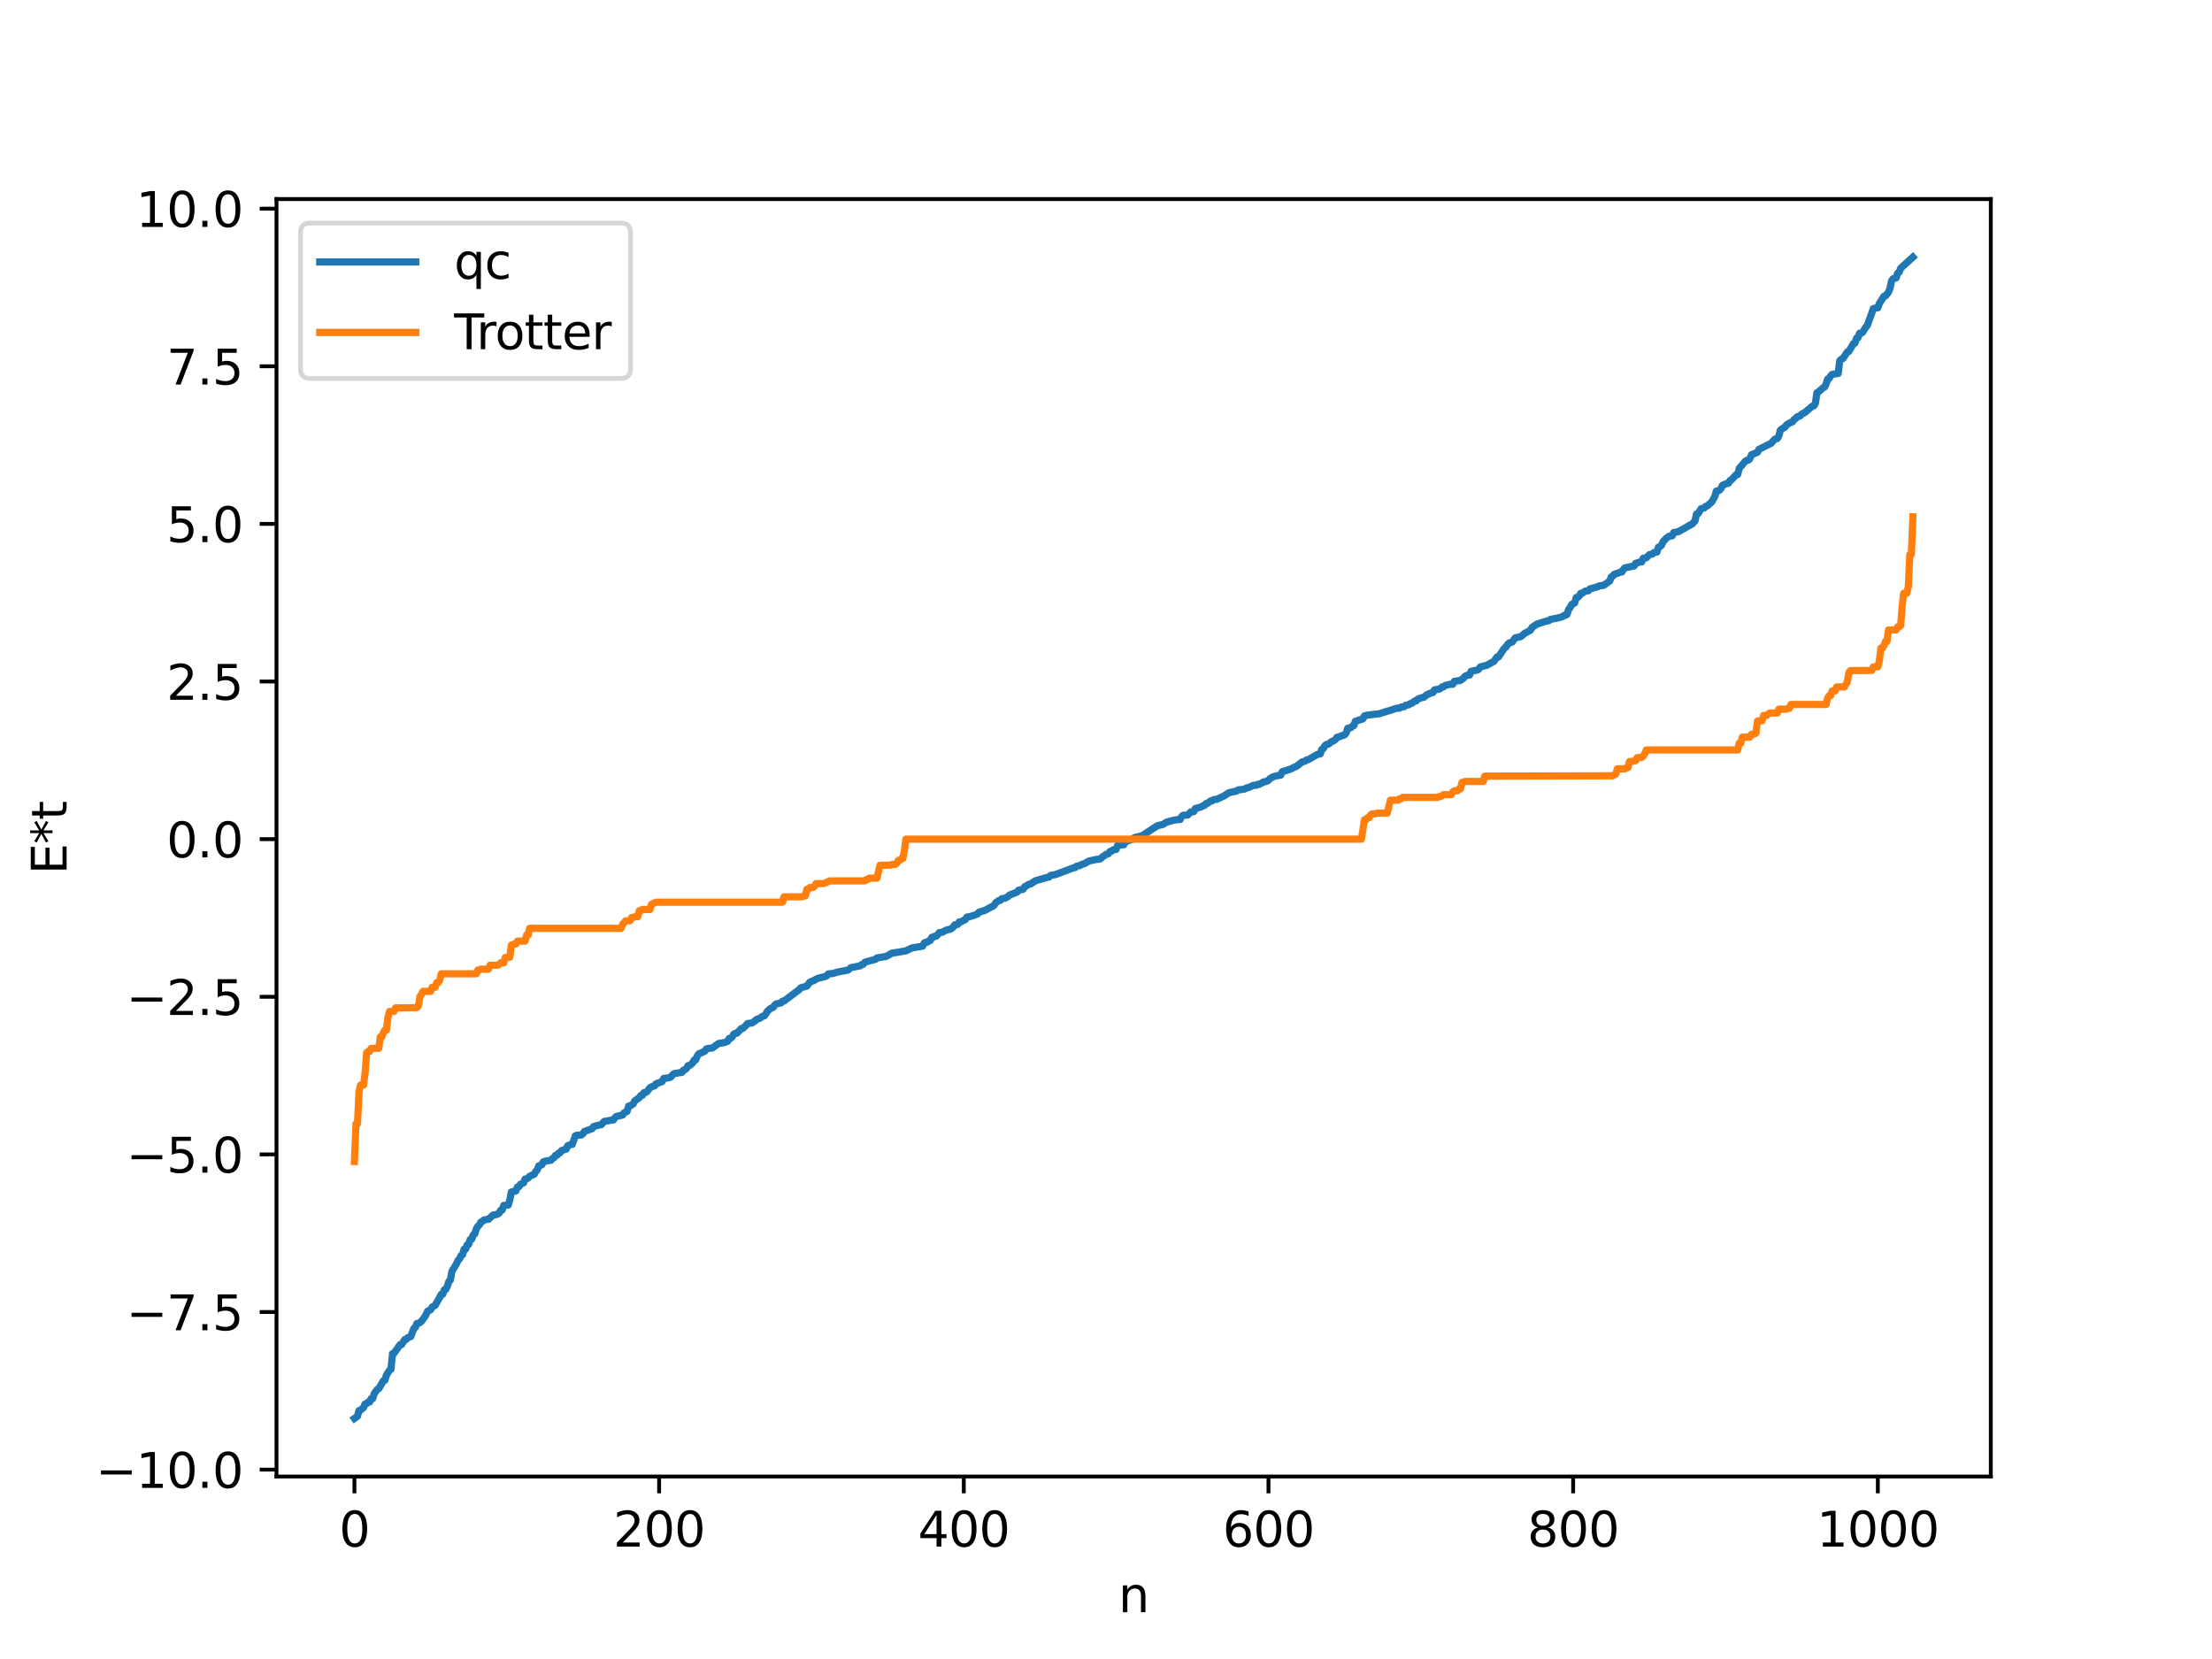 <?xml version="1.0" encoding="utf-8" standalone="no"?>
<!DOCTYPE svg PUBLIC "-//W3C//DTD SVG 1.1//EN"
  "http://www.w3.org/Graphics/SVG/1.1/DTD/svg11.dtd">
<svg xmlns:xlink="http://www.w3.org/1999/xlink" width="460.8pt" height="345.6pt" viewBox="0 0 460.8 345.6" xmlns="http://www.w3.org/2000/svg" version="1.1">
 <defs>
  <style type="text/css">*{stroke-linejoin: round; stroke-linecap: butt}</style>
 </defs>
 <g id="figure_1">
  <g id="patch_1">
   <path d="M 0 345.6 
L 460.8 345.6 
L 460.8 0 
L 0 0 
z
" style="fill: #ffffff"/>
  </g>
  <g id="axes_1">
   <g id="patch_2">
    <path d="M 57.6 307.584 
L 414.72 307.584 
L 414.72 41.472 
L 57.6 41.472 
z
" style="fill: #ffffff"/>
   </g>
   <g id="matplotlib.axis_1">
    <g id="xtick_1">
     <g id="line2d_1">
      <defs>
       <path id="m49c11d20eb" d="M 0 0 
L 0 3.5 
" style="stroke: #000000; stroke-width: 0.8"/>
      </defs>
      <g>
       <use xlink:href="#m49c11d20eb" x="73.833" y="307.584" style="stroke: #000000; stroke-width: 0.8"/>
      </g>
     </g>
     <g id="text_1">
      <!-- 0 -->
      <g transform="translate(70.651 322.182) scale(0.1 -0.1)">
       <defs>
        <path id="DejaVuSans-30" d="M 2034 4250 
Q 1547 4250 1301 3770 
Q 1056 3291 1056 2328 
Q 1056 1369 1301 889 
Q 1547 409 2034 409 
Q 2525 409 2770 889 
Q 3016 1369 3016 2328 
Q 3016 3291 2770 3770 
Q 2525 4250 2034 4250 
z
M 2034 4750 
Q 2819 4750 3233 4129 
Q 3647 3509 3647 2328 
Q 3647 1150 3233 529 
Q 2819 -91 2034 -91 
Q 1250 -91 836 529 
Q 422 1150 422 2328 
Q 422 3509 836 4129 
Q 1250 4750 2034 4750 
z
" transform="scale(0.016)"/>
       </defs>
       <use xlink:href="#DejaVuSans-30"/>
      </g>
     </g>
    </g>
    <g id="xtick_2">
     <g id="line2d_2">
      <g>
       <use xlink:href="#m49c11d20eb" x="137.304" y="307.584" style="stroke: #000000; stroke-width: 0.8"/>
      </g>
     </g>
     <g id="text_2">
      <!-- 200 -->
      <g transform="translate(127.76 322.182) scale(0.1 -0.1)">
       <defs>
        <path id="DejaVuSans-32" d="M 1228 531 
L 3431 531 
L 3431 0 
L 469 0 
L 469 531 
Q 828 903 1448 1529 
Q 2069 2156 2228 2338 
Q 2531 2678 2651 2914 
Q 2772 3150 2772 3378 
Q 2772 3750 2511 3984 
Q 2250 4219 1831 4219 
Q 1534 4219 1204 4116 
Q 875 4013 500 3803 
L 500 4441 
Q 881 4594 1212 4672 
Q 1544 4750 1819 4750 
Q 2544 4750 2975 4387 
Q 3406 4025 3406 3419 
Q 3406 3131 3298 2873 
Q 3191 2616 2906 2266 
Q 2828 2175 2409 1742 
Q 1991 1309 1228 531 
z
" transform="scale(0.016)"/>
       </defs>
       <use xlink:href="#DejaVuSans-32"/>
       <use xlink:href="#DejaVuSans-30" x="63.623"/>
       <use xlink:href="#DejaVuSans-30" x="127.246"/>
      </g>
     </g>
    </g>
    <g id="xtick_3">
     <g id="line2d_3">
      <g>
       <use xlink:href="#m49c11d20eb" x="200.775" y="307.584" style="stroke: #000000; stroke-width: 0.8"/>
      </g>
     </g>
     <g id="text_3">
      <!-- 400 -->
      <g transform="translate(191.231 322.182) scale(0.1 -0.1)">
       <defs>
        <path id="DejaVuSans-34" d="M 2419 4116 
L 825 1625 
L 2419 1625 
L 2419 4116 
z
M 2253 4666 
L 3047 4666 
L 3047 1625 
L 3713 1625 
L 3713 1100 
L 3047 1100 
L 3047 0 
L 2419 0 
L 2419 1100 
L 313 1100 
L 313 1709 
L 2253 4666 
z
" transform="scale(0.016)"/>
       </defs>
       <use xlink:href="#DejaVuSans-34"/>
       <use xlink:href="#DejaVuSans-30" x="63.623"/>
       <use xlink:href="#DejaVuSans-30" x="127.246"/>
      </g>
     </g>
    </g>
    <g id="xtick_4">
     <g id="line2d_4">
      <g>
       <use xlink:href="#m49c11d20eb" x="264.246" y="307.584" style="stroke: #000000; stroke-width: 0.8"/>
      </g>
     </g>
     <g id="text_4">
      <!-- 600 -->
      <g transform="translate(254.702 322.182) scale(0.1 -0.1)">
       <defs>
        <path id="DejaVuSans-36" d="M 2113 2584 
Q 1688 2584 1439 2293 
Q 1191 2003 1191 1497 
Q 1191 994 1439 701 
Q 1688 409 2113 409 
Q 2538 409 2786 701 
Q 3034 994 3034 1497 
Q 3034 2003 2786 2293 
Q 2538 2584 2113 2584 
z
M 3366 4563 
L 3366 3988 
Q 3128 4100 2886 4159 
Q 2644 4219 2406 4219 
Q 1781 4219 1451 3797 
Q 1122 3375 1075 2522 
Q 1259 2794 1537 2939 
Q 1816 3084 2150 3084 
Q 2853 3084 3261 2657 
Q 3669 2231 3669 1497 
Q 3669 778 3244 343 
Q 2819 -91 2113 -91 
Q 1303 -91 875 529 
Q 447 1150 447 2328 
Q 447 3434 972 4092 
Q 1497 4750 2381 4750 
Q 2619 4750 2861 4703 
Q 3103 4656 3366 4563 
z
" transform="scale(0.016)"/>
       </defs>
       <use xlink:href="#DejaVuSans-36"/>
       <use xlink:href="#DejaVuSans-30" x="63.623"/>
       <use xlink:href="#DejaVuSans-30" x="127.246"/>
      </g>
     </g>
    </g>
    <g id="xtick_5">
     <g id="line2d_5">
      <g>
       <use xlink:href="#m49c11d20eb" x="327.717" y="307.584" style="stroke: #000000; stroke-width: 0.8"/>
      </g>
     </g>
     <g id="text_5">
      <!-- 800 -->
      <g transform="translate(318.173 322.182) scale(0.1 -0.1)">
       <defs>
        <path id="DejaVuSans-38" d="M 2034 2216 
Q 1584 2216 1326 1975 
Q 1069 1734 1069 1313 
Q 1069 891 1326 650 
Q 1584 409 2034 409 
Q 2484 409 2743 651 
Q 3003 894 3003 1313 
Q 3003 1734 2745 1975 
Q 2488 2216 2034 2216 
z
M 1403 2484 
Q 997 2584 770 2862 
Q 544 3141 544 3541 
Q 544 4100 942 4425 
Q 1341 4750 2034 4750 
Q 2731 4750 3128 4425 
Q 3525 4100 3525 3541 
Q 3525 3141 3298 2862 
Q 3072 2584 2669 2484 
Q 3125 2378 3379 2068 
Q 3634 1759 3634 1313 
Q 3634 634 3220 271 
Q 2806 -91 2034 -91 
Q 1263 -91 848 271 
Q 434 634 434 1313 
Q 434 1759 690 2068 
Q 947 2378 1403 2484 
z
M 1172 3481 
Q 1172 3119 1398 2916 
Q 1625 2713 2034 2713 
Q 2441 2713 2670 2916 
Q 2900 3119 2900 3481 
Q 2900 3844 2670 4047 
Q 2441 4250 2034 4250 
Q 1625 4250 1398 4047 
Q 1172 3844 1172 3481 
z
" transform="scale(0.016)"/>
       </defs>
       <use xlink:href="#DejaVuSans-38"/>
       <use xlink:href="#DejaVuSans-30" x="63.623"/>
       <use xlink:href="#DejaVuSans-30" x="127.246"/>
      </g>
     </g>
    </g>
    <g id="xtick_6">
     <g id="line2d_6">
      <g>
       <use xlink:href="#m49c11d20eb" x="391.188" y="307.584" style="stroke: #000000; stroke-width: 0.8"/>
      </g>
     </g>
     <g id="text_6">
      <!-- 1000 -->
      <g transform="translate(378.463 322.182) scale(0.1 -0.1)">
       <defs>
        <path id="DejaVuSans-31" d="M 794 531 
L 1825 531 
L 1825 4091 
L 703 3866 
L 703 4441 
L 1819 4666 
L 2450 4666 
L 2450 531 
L 3481 531 
L 3481 0 
L 794 0 
L 794 531 
z
" transform="scale(0.016)"/>
       </defs>
       <use xlink:href="#DejaVuSans-31"/>
       <use xlink:href="#DejaVuSans-30" x="63.623"/>
       <use xlink:href="#DejaVuSans-30" x="127.246"/>
       <use xlink:href="#DejaVuSans-30" x="190.869"/>
      </g>
     </g>
    </g>
    <g id="text_7">
     <!-- n -->
     <g transform="translate(232.991 335.861) scale(0.1 -0.1)">
      <defs>
       <path id="DejaVuSans-6e" d="M 3513 2113 
L 3513 0 
L 2938 0 
L 2938 2094 
Q 2938 2591 2744 2837 
Q 2550 3084 2163 3084 
Q 1697 3084 1428 2787 
Q 1159 2491 1159 1978 
L 1159 0 
L 581 0 
L 581 3500 
L 1159 3500 
L 1159 2956 
Q 1366 3272 1645 3428 
Q 1925 3584 2291 3584 
Q 2894 3584 3203 3211 
Q 3513 2838 3513 2113 
z
" transform="scale(0.016)"/>
      </defs>
      <use xlink:href="#DejaVuSans-6e"/>
     </g>
    </g>
   </g>
   <g id="matplotlib.axis_2">
    <g id="ytick_1">
     <g id="line2d_7">
      <defs>
       <path id="m48a4e0c9f7" d="M 0 0 
L -3.5 0 
" style="stroke: #000000; stroke-width: 0.8"/>
      </defs>
      <g>
       <use xlink:href="#m48a4e0c9f7" x="57.6" y="306.149" style="stroke: #000000; stroke-width: 0.8"/>
      </g>
     </g>
     <g id="text_8">
      <!-- −10.0 -->
      <g transform="translate(19.955 309.948) scale(0.1 -0.1)">
       <defs>
        <path id="DejaVuSans-2212" d="M 678 2272 
L 4684 2272 
L 4684 1741 
L 678 1741 
L 678 2272 
z
" transform="scale(0.016)"/>
        <path id="DejaVuSans-2e" d="M 684 794 
L 1344 794 
L 1344 0 
L 684 0 
L 684 794 
z
" transform="scale(0.016)"/>
       </defs>
       <use xlink:href="#DejaVuSans-2212"/>
       <use xlink:href="#DejaVuSans-31" x="83.789"/>
       <use xlink:href="#DejaVuSans-30" x="147.412"/>
       <use xlink:href="#DejaVuSans-2e" x="211.035"/>
       <use xlink:href="#DejaVuSans-30" x="242.822"/>
      </g>
     </g>
    </g>
    <g id="ytick_2">
     <g id="line2d_8">
      <g>
       <use xlink:href="#m48a4e0c9f7" x="57.6" y="273.314" style="stroke: #000000; stroke-width: 0.8"/>
      </g>
     </g>
     <g id="text_9">
      <!-- −7.5 -->
      <g transform="translate(26.317 277.113) scale(0.1 -0.1)">
       <defs>
        <path id="DejaVuSans-37" d="M 525 4666 
L 3525 4666 
L 3525 4397 
L 1831 0 
L 1172 0 
L 2766 4134 
L 525 4134 
L 525 4666 
z
" transform="scale(0.016)"/>
        <path id="DejaVuSans-35" d="M 691 4666 
L 3169 4666 
L 3169 4134 
L 1269 4134 
L 1269 2991 
Q 1406 3038 1543 3061 
Q 1681 3084 1819 3084 
Q 2600 3084 3056 2656 
Q 3513 2228 3513 1497 
Q 3513 744 3044 326 
Q 2575 -91 1722 -91 
Q 1428 -91 1123 -41 
Q 819 9 494 109 
L 494 744 
Q 775 591 1075 516 
Q 1375 441 1709 441 
Q 2250 441 2565 725 
Q 2881 1009 2881 1497 
Q 2881 1984 2565 2268 
Q 2250 2553 1709 2553 
Q 1456 2553 1204 2497 
Q 953 2441 691 2322 
L 691 4666 
z
" transform="scale(0.016)"/>
       </defs>
       <use xlink:href="#DejaVuSans-2212"/>
       <use xlink:href="#DejaVuSans-37" x="83.789"/>
       <use xlink:href="#DejaVuSans-2e" x="147.412"/>
       <use xlink:href="#DejaVuSans-35" x="179.199"/>
      </g>
     </g>
    </g>
    <g id="ytick_3">
     <g id="line2d_9">
      <g>
       <use xlink:href="#m48a4e0c9f7" x="57.6" y="240.479" style="stroke: #000000; stroke-width: 0.8"/>
      </g>
     </g>
     <g id="text_10">
      <!-- −5.0 -->
      <g transform="translate(26.317 244.278) scale(0.1 -0.1)">
       <use xlink:href="#DejaVuSans-2212"/>
       <use xlink:href="#DejaVuSans-35" x="83.789"/>
       <use xlink:href="#DejaVuSans-2e" x="147.412"/>
       <use xlink:href="#DejaVuSans-30" x="179.199"/>
      </g>
     </g>
    </g>
    <g id="ytick_4">
     <g id="line2d_10">
      <g>
       <use xlink:href="#m48a4e0c9f7" x="57.6" y="207.644" style="stroke: #000000; stroke-width: 0.8"/>
      </g>
     </g>
     <g id="text_11">
      <!-- −2.5 -->
      <g transform="translate(26.317 211.443) scale(0.1 -0.1)">
       <use xlink:href="#DejaVuSans-2212"/>
       <use xlink:href="#DejaVuSans-32" x="83.789"/>
       <use xlink:href="#DejaVuSans-2e" x="147.412"/>
       <use xlink:href="#DejaVuSans-35" x="179.199"/>
      </g>
     </g>
    </g>
    <g id="ytick_5">
     <g id="line2d_11">
      <g>
       <use xlink:href="#m48a4e0c9f7" x="57.6" y="174.809" style="stroke: #000000; stroke-width: 0.8"/>
      </g>
     </g>
     <g id="text_12">
      <!-- 0.0 -->
      <g transform="translate(34.697 178.608) scale(0.1 -0.1)">
       <use xlink:href="#DejaVuSans-30"/>
       <use xlink:href="#DejaVuSans-2e" x="63.623"/>
       <use xlink:href="#DejaVuSans-30" x="95.41"/>
      </g>
     </g>
    </g>
    <g id="ytick_6">
     <g id="line2d_12">
      <g>
       <use xlink:href="#m48a4e0c9f7" x="57.6" y="141.974" style="stroke: #000000; stroke-width: 0.8"/>
      </g>
     </g>
     <g id="text_13">
      <!-- 2.5 -->
      <g transform="translate(34.697 145.773) scale(0.1 -0.1)">
       <use xlink:href="#DejaVuSans-32"/>
       <use xlink:href="#DejaVuSans-2e" x="63.623"/>
       <use xlink:href="#DejaVuSans-35" x="95.41"/>
      </g>
     </g>
    </g>
    <g id="ytick_7">
     <g id="line2d_13">
      <g>
       <use xlink:href="#m48a4e0c9f7" x="57.6" y="109.139" style="stroke: #000000; stroke-width: 0.8"/>
      </g>
     </g>
     <g id="text_14">
      <!-- 5.0 -->
      <g transform="translate(34.697 112.938) scale(0.1 -0.1)">
       <use xlink:href="#DejaVuSans-35"/>
       <use xlink:href="#DejaVuSans-2e" x="63.623"/>
       <use xlink:href="#DejaVuSans-30" x="95.41"/>
      </g>
     </g>
    </g>
    <g id="ytick_8">
     <g id="line2d_14">
      <g>
       <use xlink:href="#m48a4e0c9f7" x="57.6" y="76.304" style="stroke: #000000; stroke-width: 0.8"/>
      </g>
     </g>
     <g id="text_15">
      <!-- 7.5 -->
      <g transform="translate(34.697 80.103) scale(0.1 -0.1)">
       <use xlink:href="#DejaVuSans-37"/>
       <use xlink:href="#DejaVuSans-2e" x="63.623"/>
       <use xlink:href="#DejaVuSans-35" x="95.41"/>
      </g>
     </g>
    </g>
    <g id="ytick_9">
     <g id="line2d_15">
      <g>
       <use xlink:href="#m48a4e0c9f7" x="57.6" y="43.468" style="stroke: #000000; stroke-width: 0.8"/>
      </g>
     </g>
     <g id="text_16">
      <!-- 10.0 -->
      <g transform="translate(28.334 47.268) scale(0.1 -0.1)">
       <use xlink:href="#DejaVuSans-31"/>
       <use xlink:href="#DejaVuSans-30" x="63.623"/>
       <use xlink:href="#DejaVuSans-2e" x="127.246"/>
       <use xlink:href="#DejaVuSans-30" x="159.033"/>
      </g>
     </g>
    </g>
    <g id="text_17">
     <!-- E*t -->
     <g transform="translate(13.875 182.148) rotate(-90) scale(0.1 -0.1)">
      <defs>
       <path id="DejaVuSans-45" d="M 628 4666 
L 3578 4666 
L 3578 4134 
L 1259 4134 
L 1259 2753 
L 3481 2753 
L 3481 2222 
L 1259 2222 
L 1259 531 
L 3634 531 
L 3634 0 
L 628 0 
L 628 4666 
z
" transform="scale(0.016)"/>
       <path id="DejaVuSans-2a" d="M 3009 3897 
L 1888 3291 
L 3009 2681 
L 2828 2375 
L 1778 3009 
L 1778 1831 
L 1422 1831 
L 1422 3009 
L 372 2375 
L 191 2681 
L 1313 3291 
L 191 3897 
L 372 4206 
L 1422 3572 
L 1422 4750 
L 1778 4750 
L 1778 3572 
L 2828 4206 
L 3009 3897 
z
" transform="scale(0.016)"/>
       <path id="DejaVuSans-74" d="M 1172 4494 
L 1172 3500 
L 2356 3500 
L 2356 3053 
L 1172 3053 
L 1172 1153 
Q 1172 725 1289 603 
Q 1406 481 1766 481 
L 2356 481 
L 2356 0 
L 1766 0 
Q 1100 0 847 248 
Q 594 497 594 1153 
L 594 3053 
L 172 3053 
L 172 3500 
L 594 3500 
L 594 4494 
L 1172 4494 
z
" transform="scale(0.016)"/>
      </defs>
      <use xlink:href="#DejaVuSans-45"/>
      <use xlink:href="#DejaVuSans-2a" x="63.184"/>
      <use xlink:href="#DejaVuSans-74" x="113.184"/>
     </g>
    </g>
   </g>
   <g id="line2d_16">
    <path d="M 73.833 295.488 
L 74.467 295.026 
L 74.785 293.86 
L 75.102 293.748 
L 75.737 293.213 
L 76.054 292.478 
L 76.372 292.39 
L 76.689 292.083 
L 77.006 292.069 
L 77.324 291.358 
L 77.641 291.35 
L 77.958 290.315 
L 78.593 289.438 
L 78.91 289.269 
L 79.862 287.65 
L 80.18 287.538 
L 80.497 286.472 
L 81.132 285.454 
L 81.449 285.244 
L 81.767 281.998 
L 82.084 281.893 
L 83.353 280.113 
L 83.671 280.092 
L 84.305 279.066 
L 84.623 279.031 
L 84.94 278.661 
L 85.575 278.423 
L 86.21 276.747 
L 86.527 276.498 
L 86.844 275.72 
L 87.162 275.68 
L 87.796 275.264 
L 88.431 274.383 
L 88.748 273.883 
L 89.066 273.133 
L 89.7 272.845 
L 90.018 272.297 
L 90.653 271.919 
L 91.605 270.256 
L 91.922 269.643 
L 92.239 269.606 
L 92.557 268.692 
L 92.874 268.589 
L 93.191 267.955 
L 93.509 266.926 
L 93.826 266.635 
L 94.143 264.842 
L 95.096 263.273 
L 95.413 262.576 
L 95.73 262.256 
L 96.048 261.549 
L 96.365 261.379 
L 96.682 260.23 
L 97 260.216 
L 97.317 259.334 
L 97.634 259.238 
L 97.952 258.211 
L 98.269 258.135 
L 98.586 257.249 
L 98.904 257.047 
L 99.221 256.006 
L 99.539 255.468 
L 99.856 255.169 
L 100.173 254.599 
L 100.491 254.451 
L 100.808 254.149 
L 101.443 254.016 
L 101.76 254.006 
L 102.712 253.121 
L 103.347 253.019 
L 103.664 252.923 
L 103.981 252.71 
L 104.299 252.13 
L 104.616 252.069 
L 104.934 251.113 
L 105.886 251.034 
L 106.203 249.957 
L 106.52 248.307 
L 107.472 248.092 
L 107.79 247.289 
L 108.107 247.198 
L 108.424 246.704 
L 109.059 246.429 
L 109.377 245.607 
L 109.694 245.574 
L 110.011 245.412 
L 110.329 245.039 
L 111.281 244.628 
L 111.598 244.022 
L 111.915 243.738 
L 112.233 242.873 
L 112.867 242.655 
L 113.185 242.023 
L 113.82 241.851 
L 114.772 241.695 
L 115.089 241.344 
L 115.406 241.166 
L 115.724 240.678 
L 116.041 240.648 
L 116.358 240.218 
L 116.676 240.147 
L 116.993 239.688 
L 117.628 239.456 
L 117.945 239.394 
L 118.262 238.672 
L 118.897 238.42 
L 119.215 238.415 
L 119.849 236.627 
L 120.167 236.489 
L 121.119 236.441 
L 121.436 236.175 
L 121.753 235.694 
L 123.34 235.132 
L 123.658 234.676 
L 124.61 234.412 
L 125.244 234.3 
L 125.879 233.602 
L 127.466 233.328 
L 127.783 233.305 
L 128.1 232.837 
L 128.418 232.568 
L 129.687 232.287 
L 130.005 231.819 
L 130.639 231.518 
L 130.957 230.41 
L 131.274 230.383 
L 131.909 229.967 
L 132.226 229.348 
L 133.178 228.656 
L 133.496 228.205 
L 133.813 228.178 
L 134.13 227.627 
L 134.448 227.606 
L 134.765 227.423 
L 135.4 226.589 
L 136.034 226.264 
L 136.352 226.225 
L 136.669 225.767 
L 137.621 225.437 
L 137.939 225.302 
L 138.256 224.66 
L 138.891 224.573 
L 139.525 224.486 
L 139.843 224.262 
L 140.16 223.836 
L 140.477 223.642 
L 142.064 223.394 
L 142.381 222.925 
L 142.699 222.818 
L 143.016 222.572 
L 143.334 221.989 
L 143.651 221.965 
L 144.286 221.453 
L 144.603 220.83 
L 144.92 220.8 
L 145.238 220.015 
L 145.555 219.554 
L 146.824 218.988 
L 147.142 218.505 
L 147.777 218.372 
L 148.411 218.311 
L 149.681 217.382 
L 150.95 217.166 
L 151.585 216.918 
L 151.902 216.324 
L 152.22 216.273 
L 152.537 216.021 
L 152.854 215.456 
L 153.172 215.255 
L 153.489 215.239 
L 154.124 214.617 
L 154.441 214.243 
L 154.758 214.23 
L 155.393 213.631 
L 155.71 213.23 
L 156.662 213.099 
L 157.297 212.68 
L 157.615 212.364 
L 158.249 212.143 
L 158.884 211.702 
L 159.201 211.637 
L 159.519 211.265 
L 159.836 210.697 
L 160.471 210.108 
L 161.105 209.82 
L 161.423 209.338 
L 161.74 209.112 
L 162.692 208.939 
L 163.01 208.557 
L 163.327 208.535 
L 166.5 206.145 
L 166.818 205.773 
L 168.087 205.417 
L 168.722 204.589 
L 169.357 204.341 
L 170.309 203.832 
L 170.943 203.653 
L 171.896 203.426 
L 172.213 203.308 
L 172.53 202.891 
L 173.165 202.815 
L 173.482 202.814 
L 174.434 202.506 
L 176.656 202.085 
L 177.291 201.569 
L 179.195 201.204 
L 179.512 200.917 
L 179.829 200.873 
L 180.147 200.468 
L 180.781 200.261 
L 182.368 199.856 
L 182.686 199.552 
L 183.955 199.352 
L 184.59 199.24 
L 185.859 198.538 
L 186.811 198.409 
L 188.715 198.075 
L 189.985 197.466 
L 191.889 197.16 
L 192.206 197.103 
L 192.524 196.461 
L 192.841 196.276 
L 193.158 196.273 
L 193.476 196.017 
L 193.793 195.915 
L 194.11 195.263 
L 194.428 195.232 
L 194.745 195.018 
L 195.062 195.002 
L 195.697 194.272 
L 196.332 194.2 
L 196.967 193.814 
L 197.601 193.628 
L 197.919 193.585 
L 198.553 193.164 
L 198.871 192.667 
L 199.505 192.564 
L 199.823 192.051 
L 200.14 192.051 
L 201.092 191.551 
L 201.41 191.053 
L 202.044 190.934 
L 202.679 190.76 
L 203.631 190.391 
L 203.948 190.018 
L 205.218 189.644 
L 206.487 188.928 
L 206.805 188.804 
L 207.122 188.552 
L 207.439 188.052 
L 208.074 187.596 
L 208.391 187.556 
L 208.709 187.2 
L 209.343 187.122 
L 209.978 186.775 
L 210.296 186.457 
L 211.882 185.837 
L 212.2 185.436 
L 212.834 185.337 
L 213.152 185.235 
L 213.469 184.713 
L 214.421 184.176 
L 214.739 184.127 
L 215.691 183.482 
L 218.229 182.746 
L 218.547 182.712 
L 218.864 182.352 
L 219.816 182.21 
L 223.624 180.781 
L 223.942 180.748 
L 224.259 180.454 
L 224.894 180.335 
L 225.529 179.999 
L 225.846 179.952 
L 226.798 179.384 
L 228.385 179.03 
L 229.02 178.981 
L 229.337 178.84 
L 229.654 178.476 
L 229.972 178.329 
L 230.289 178.052 
L 230.924 177.821 
L 231.241 177.375 
L 231.558 177.304 
L 231.876 177.04 
L 232.51 176.948 
L 232.828 176.065 
L 234.097 175.98 
L 234.415 175.358 
L 235.684 174.918 
L 236.319 174.495 
L 237.905 174.106 
L 241.079 172.028 
L 242.031 171.796 
L 242.348 171.712 
L 242.983 171.267 
L 244.57 170.854 
L 245.205 170.761 
L 245.839 170.73 
L 246.157 170.101 
L 246.474 169.836 
L 247.426 169.781 
L 248.061 169.146 
L 248.696 169.067 
L 249.013 168.431 
L 250.282 168.075 
L 250.6 167.847 
L 250.917 167.784 
L 251.234 167.401 
L 251.552 167.353 
L 252.186 166.834 
L 252.504 166.829 
L 252.821 166.58 
L 253.456 166.515 
L 254.408 166.081 
L 255.043 165.776 
L 255.995 165.136 
L 257.581 164.799 
L 257.899 164.551 
L 259.168 164.407 
L 259.803 164.099 
L 260.12 164.066 
L 261.072 163.599 
L 261.707 163.579 
L 262.024 163.383 
L 262.342 163.382 
L 263.294 162.858 
L 263.611 162.848 
L 264.246 162.561 
L 264.563 162.176 
L 265.198 161.833 
L 265.833 161.64 
L 266.785 161.479 
L 267.102 160.763 
L 267.42 160.623 
L 267.737 160.614 
L 268.372 160.345 
L 268.689 160.295 
L 269.641 159.813 
L 269.958 159.725 
L 271.228 158.746 
L 271.862 158.569 
L 272.18 158.312 
L 272.497 158.276 
L 274.401 157.165 
L 275.036 157.049 
L 275.353 156.106 
L 275.671 155.954 
L 275.988 155.343 
L 276.305 155.092 
L 276.623 155.052 
L 276.94 154.881 
L 277.258 154.564 
L 277.892 154.274 
L 278.21 154.026 
L 278.527 153.584 
L 279.162 153.454 
L 279.479 153.247 
L 279.796 153.217 
L 280.114 153.06 
L 280.431 152.709 
L 280.748 151.725 
L 281.383 151.598 
L 281.7 151.292 
L 282.018 151.169 
L 282.335 150.259 
L 283.922 149.746 
L 284.239 149.123 
L 284.874 148.98 
L 287.413 148.669 
L 289 148.151 
L 289.634 147.983 
L 290.904 147.545 
L 291.539 147.518 
L 291.856 147.299 
L 292.491 147.225 
L 292.808 146.933 
L 293.443 146.831 
L 293.76 146.576 
L 294.077 146.527 
L 294.712 146.041 
L 295.029 145.999 
L 295.347 145.644 
L 295.981 145.397 
L 296.616 145.251 
L 297.251 144.705 
L 297.568 144.633 
L 297.886 144.423 
L 298.52 144.262 
L 298.838 143.708 
L 299.79 143.563 
L 300.107 143.401 
L 300.424 143.083 
L 300.742 143.063 
L 301.059 142.794 
L 302.011 142.561 
L 302.646 142.538 
L 302.963 141.934 
L 304.233 141.744 
L 304.867 141.29 
L 305.185 140.883 
L 305.502 140.712 
L 306.137 140.632 
L 306.454 139.841 
L 307.089 139.707 
L 307.724 139.594 
L 308.041 139.414 
L 308.358 138.942 
L 309.31 138.689 
L 309.628 138.635 
L 311.215 137.78 
L 311.849 136.862 
L 312.167 136.842 
L 313.436 134.964 
L 313.753 134.766 
L 314.071 134.243 
L 314.388 133.94 
L 315.023 133.748 
L 315.658 132.868 
L 316.61 132.664 
L 316.927 132.555 
L 317.562 131.981 
L 318.831 131.278 
L 319.148 130.704 
L 320.1 130.054 
L 322.005 129.42 
L 322.639 129.303 
L 322.957 129.037 
L 324.543 128.733 
L 325.496 128.467 
L 325.813 128.22 
L 326.13 128.169 
L 326.448 127.975 
L 326.765 126.97 
L 327.082 126.566 
L 327.4 125.938 
L 328.034 125.612 
L 328.352 124.474 
L 328.669 124.452 
L 328.986 124.17 
L 329.304 123.593 
L 329.621 123.569 
L 330.256 123.13 
L 330.891 123.069 
L 331.208 122.675 
L 332.795 122.249 
L 333.112 122.054 
L 334.064 121.94 
L 335.334 121.044 
L 335.651 120.19 
L 335.968 120.014 
L 336.286 119.633 
L 337.238 119.322 
L 337.555 119.162 
L 337.872 119.158 
L 338.19 118.613 
L 338.507 118.289 
L 340.411 117.905 
L 340.729 117.364 
L 341.681 117.064 
L 341.998 117.055 
L 342.315 116.294 
L 342.95 116.204 
L 343.585 115.552 
L 344.22 115.42 
L 344.537 115.113 
L 345.172 115 
L 345.489 113.981 
L 345.806 113.872 
L 346.124 113.591 
L 346.441 112.849 
L 347.076 112.164 
L 347.71 111.696 
L 348.345 111.624 
L 348.662 110.934 
L 349.615 110.77 
L 350.884 110.065 
L 352.153 109.331 
L 352.471 109.199 
L 353.105 108.501 
L 353.423 107.044 
L 353.74 107.004 
L 354.375 105.972 
L 355.01 105.825 
L 355.327 105.477 
L 355.644 105.395 
L 356.596 104.55 
L 357.231 103.435 
L 357.548 102.295 
L 357.866 102.281 
L 358.183 102.116 
L 358.5 101.792 
L 358.818 101.119 
L 359.453 100.823 
L 360.087 100.644 
L 360.405 100.089 
L 360.722 99.926 
L 361.674 98.876 
L 361.991 98.853 
L 362.309 97.579 
L 363.578 96.077 
L 363.896 95.887 
L 364.213 95.845 
L 364.53 95.574 
L 364.848 94.761 
L 366.117 94.201 
L 366.434 93.605 
L 368.973 92.333 
L 369.608 91.587 
L 369.925 91.4 
L 370.243 91.353 
L 370.56 90.828 
L 370.877 89.615 
L 371.512 89.149 
L 371.829 88.986 
L 372.147 88.532 
L 372.781 88.118 
L 373.416 87.871 
L 373.734 87.382 
L 374.051 87.212 
L 374.368 86.839 
L 375.003 86.649 
L 375.32 86.26 
L 375.955 85.953 
L 377.542 84.611 
L 377.859 84.532 
L 378.177 84.033 
L 378.494 81.817 
L 378.811 81.653 
L 379.763 80.797 
L 380.081 80.632 
L 380.398 80.039 
L 380.715 78.985 
L 381.033 78.857 
L 381.35 78.312 
L 381.667 77.993 
L 382.937 77.801 
L 383.254 75.134 
L 383.572 74.843 
L 383.889 74.728 
L 384.841 73.301 
L 385.158 73.201 
L 386.11 71.572 
L 386.428 71.47 
L 386.745 70.454 
L 387.062 70.344 
L 387.38 69.423 
L 387.697 69.422 
L 388.015 69.231 
L 388.649 68.199 
L 388.967 67.86 
L 389.919 65.25 
L 390.236 64.296 
L 390.871 64.131 
L 391.188 64.123 
L 391.505 63.213 
L 392.458 61.716 
L 392.775 61.651 
L 393.41 60.851 
L 393.727 60.045 
L 394.044 58.53 
L 394.362 58.066 
L 394.996 57.902 
L 395.314 56.921 
L 395.631 56.706 
L 395.948 55.88 
L 398.487 53.568 
L 398.487 53.568 
" clip-path="url(#p161b8c7fd7)" style="fill: none; stroke: #1f77b4; stroke-width: 1.5; stroke-linecap: square"/>
   </g>
   <g id="line2d_17">
    <path d="M 73.833 241.955 
L 74.15 234.12 
L 74.467 234.12 
L 74.785 227.422 
L 75.102 226.031 
L 75.737 226.031 
L 76.054 223.525 
L 76.372 219.295 
L 76.689 219.035 
L 77.006 219.035 
L 77.324 218.381 
L 78.91 218.381 
L 79.228 215.994 
L 79.545 215.994 
L 79.862 215.13 
L 80.18 214.596 
L 80.497 214.596 
L 80.815 211.957 
L 81.132 210.715 
L 82.084 210.694 
L 82.401 209.959 
L 86.844 209.917 
L 87.162 209.514 
L 87.479 207.602 
L 87.796 207.179 
L 88.114 206.517 
L 89.7 206.517 
L 90.018 205.671 
L 90.653 205.671 
L 90.97 204.689 
L 91.287 204.689 
L 91.605 204.177 
L 91.922 202.86 
L 99.221 202.86 
L 99.539 202.076 
L 99.856 202.076 
L 100.173 201.89 
L 101.76 201.89 
L 102.077 201.077 
L 103.664 201.077 
L 103.981 200.893 
L 104.299 200.576 
L 104.934 200.576 
L 105.251 199.461 
L 106.203 199.405 
L 106.52 196.888 
L 107.155 196.64 
L 107.472 196.64 
L 107.79 196.06 
L 109.377 196.06 
L 109.694 194.788 
L 110.011 194.788 
L 110.329 193.383 
L 129.37 193.383 
L 129.687 192.585 
L 130.322 191.834 
L 131.274 191.786 
L 131.591 191.133 
L 131.909 191.133 
L 132.226 190.983 
L 132.861 190.983 
L 133.178 189.726 
L 133.496 189.726 
L 133.813 189.463 
L 135.4 189.463 
L 135.717 188.391 
L 136.669 187.943 
L 163.01 187.943 
L 163.327 186.83 
L 167.135 186.83 
L 167.453 186.627 
L 167.77 186.627 
L 168.087 185.249 
L 168.405 185.249 
L 168.722 184.882 
L 169.357 184.882 
L 169.674 184.644 
L 169.991 184.076 
L 171.578 184.076 
L 172.848 183.506 
L 180.147 183.506 
L 180.464 183.213 
L 180.781 183.213 
L 181.099 182.926 
L 182.686 182.926 
L 183.32 180.249 
L 185.542 180.225 
L 185.859 180.07 
L 186.494 180.07 
L 186.811 179.835 
L 187.129 179.246 
L 187.446 179.246 
L 187.763 178.847 
L 188.081 178.847 
L 188.398 177.183 
L 188.715 174.809 
L 283.605 174.809 
L 284.239 170.77 
L 284.557 170.77 
L 284.874 170.372 
L 285.191 170.372 
L 285.509 169.783 
L 285.826 169.548 
L 286.461 169.548 
L 286.778 169.392 
L 289 169.369 
L 289.634 166.692 
L 291.221 166.692 
L 291.539 166.405 
L 291.856 166.405 
L 292.173 166.112 
L 299.472 166.112 
L 299.79 165.942 
L 300.107 165.942 
L 300.742 165.541 
L 302.329 165.541 
L 302.646 164.973 
L 302.963 164.736 
L 303.598 164.736 
L 303.915 164.368 
L 304.233 164.368 
L 304.55 162.991 
L 304.867 162.991 
L 305.185 162.788 
L 308.993 162.788 
L 309.31 161.675 
L 335.968 161.614 
L 336.603 161.227 
L 336.92 160.155 
L 338.507 160.155 
L 338.824 159.891 
L 339.142 159.891 
L 339.459 158.634 
L 340.094 158.634 
L 340.411 158.485 
L 340.729 158.485 
L 341.046 157.832 
L 341.998 157.784 
L 342.315 157.493 
L 342.633 157.033 
L 342.95 156.234 
L 361.991 156.234 
L 362.309 154.829 
L 362.626 154.829 
L 362.943 153.558 
L 364.53 153.558 
L 364.848 152.978 
L 365.482 152.878 
L 365.8 152.729 
L 366.117 150.213 
L 367.069 150.156 
L 367.386 149.041 
L 368.021 149.041 
L 368.656 148.541 
L 370.243 148.541 
L 370.56 147.728 
L 372.147 147.728 
L 372.464 147.542 
L 372.781 147.542 
L 373.099 146.757 
L 380.398 146.757 
L 380.715 145.441 
L 381.033 144.929 
L 381.35 144.929 
L 381.667 143.946 
L 382.302 143.946 
L 382.62 143.1 
L 384.206 143.1 
L 384.841 142.016 
L 385.158 140.103 
L 385.476 139.701 
L 389.919 139.659 
L 390.236 138.924 
L 391.188 138.902 
L 391.505 137.66 
L 391.823 135.021 
L 392.14 135.021 
L 392.458 134.487 
L 392.775 133.623 
L 393.092 133.623 
L 393.41 131.237 
L 394.996 131.237 
L 395.314 130.582 
L 395.631 130.582 
L 395.948 130.323 
L 396.266 126.092 
L 396.583 123.586 
L 397.218 123.586 
L 397.535 122.195 
L 397.853 115.498 
L 398.17 115.498 
L 398.487 107.662 
L 398.487 107.662 
" clip-path="url(#p161b8c7fd7)" style="fill: none; stroke: #ff7f0e; stroke-width: 1.5; stroke-linecap: square"/>
   </g>
   <g id="patch_3">
    <path d="M 57.6 307.584 
L 57.6 41.472 
" style="fill: none; stroke: #000000; stroke-width: 0.8; stroke-linejoin: miter; stroke-linecap: square"/>
   </g>
   <g id="patch_4">
    <path d="M 414.72 307.584 
L 414.72 41.472 
" style="fill: none; stroke: #000000; stroke-width: 0.8; stroke-linejoin: miter; stroke-linecap: square"/>
   </g>
   <g id="patch_5">
    <path d="M 57.6 307.584 
L 414.72 307.584 
" style="fill: none; stroke: #000000; stroke-width: 0.8; stroke-linejoin: miter; stroke-linecap: square"/>
   </g>
   <g id="patch_6">
    <path d="M 57.6 41.472 
L 414.72 41.472 
" style="fill: none; stroke: #000000; stroke-width: 0.8; stroke-linejoin: miter; stroke-linecap: square"/>
   </g>
   <g id="legend_1">
    <g id="patch_7">
     <path d="M 64.6 78.828 
L 129.342 78.828 
Q 131.342 78.828 131.342 76.828 
L 131.342 48.472 
Q 131.342 46.472 129.342 46.472 
L 64.6 46.472 
Q 62.6 46.472 62.6 48.472 
L 62.6 76.828 
Q 62.6 78.828 64.6 78.828 
z
" style="fill: #ffffff; opacity: 0.8; stroke: #cccccc; stroke-linejoin: miter"/>
    </g>
    <g id="line2d_18">
     <path d="M 66.6 54.57 
L 76.6 54.57 
L 86.6 54.57 
" style="fill: none; stroke: #1f77b4; stroke-width: 1.5; stroke-linecap: square"/>
    </g>
    <g id="text_18">
     <!-- qc -->
     <g transform="translate(94.6 58.07) scale(0.1 -0.1)">
      <defs>
       <path id="DejaVuSans-71" d="M 947 1747 
Q 947 1113 1208 752 
Q 1469 391 1925 391 
Q 2381 391 2643 752 
Q 2906 1113 2906 1747 
Q 2906 2381 2643 2742 
Q 2381 3103 1925 3103 
Q 1469 3103 1208 2742 
Q 947 2381 947 1747 
z
M 2906 525 
Q 2725 213 2448 61 
Q 2172 -91 1784 -91 
Q 1150 -91 751 415 
Q 353 922 353 1747 
Q 353 2572 751 3078 
Q 1150 3584 1784 3584 
Q 2172 3584 2448 3432 
Q 2725 3281 2906 2969 
L 2906 3500 
L 3481 3500 
L 3481 -1331 
L 2906 -1331 
L 2906 525 
z
" transform="scale(0.016)"/>
       <path id="DejaVuSans-63" d="M 3122 3366 
L 3122 2828 
Q 2878 2963 2633 3030 
Q 2388 3097 2138 3097 
Q 1578 3097 1268 2742 
Q 959 2388 959 1747 
Q 959 1106 1268 751 
Q 1578 397 2138 397 
Q 2388 397 2633 464 
Q 2878 531 3122 666 
L 3122 134 
Q 2881 22 2623 -34 
Q 2366 -91 2075 -91 
Q 1284 -91 818 406 
Q 353 903 353 1747 
Q 353 2603 823 3093 
Q 1294 3584 2113 3584 
Q 2378 3584 2631 3529 
Q 2884 3475 3122 3366 
z
" transform="scale(0.016)"/>
      </defs>
      <use xlink:href="#DejaVuSans-71"/>
      <use xlink:href="#DejaVuSans-63" x="63.477"/>
     </g>
    </g>
    <g id="line2d_19">
     <path d="M 66.6 69.249 
L 76.6 69.249 
L 86.6 69.249 
" style="fill: none; stroke: #ff7f0e; stroke-width: 1.5; stroke-linecap: square"/>
    </g>
    <g id="text_19">
     <!-- Trotter -->
     <g transform="translate(94.6 72.749) scale(0.1 -0.1)">
      <defs>
       <path id="DejaVuSans-54" d="M -19 4666 
L 3928 4666 
L 3928 4134 
L 2272 4134 
L 2272 0 
L 1638 0 
L 1638 4134 
L -19 4134 
L -19 4666 
z
" transform="scale(0.016)"/>
       <path id="DejaVuSans-72" d="M 2631 2963 
Q 2534 3019 2420 3045 
Q 2306 3072 2169 3072 
Q 1681 3072 1420 2755 
Q 1159 2438 1159 1844 
L 1159 0 
L 581 0 
L 581 3500 
L 1159 3500 
L 1159 2956 
Q 1341 3275 1631 3429 
Q 1922 3584 2338 3584 
Q 2397 3584 2469 3576 
Q 2541 3569 2628 3553 
L 2631 2963 
z
" transform="scale(0.016)"/>
       <path id="DejaVuSans-6f" d="M 1959 3097 
Q 1497 3097 1228 2736 
Q 959 2375 959 1747 
Q 959 1119 1226 758 
Q 1494 397 1959 397 
Q 2419 397 2687 759 
Q 2956 1122 2956 1747 
Q 2956 2369 2687 2733 
Q 2419 3097 1959 3097 
z
M 1959 3584 
Q 2709 3584 3137 3096 
Q 3566 2609 3566 1747 
Q 3566 888 3137 398 
Q 2709 -91 1959 -91 
Q 1206 -91 779 398 
Q 353 888 353 1747 
Q 353 2609 779 3096 
Q 1206 3584 1959 3584 
z
" transform="scale(0.016)"/>
       <path id="DejaVuSans-65" d="M 3597 1894 
L 3597 1613 
L 953 1613 
Q 991 1019 1311 708 
Q 1631 397 2203 397 
Q 2534 397 2845 478 
Q 3156 559 3463 722 
L 3463 178 
Q 3153 47 2828 -22 
Q 2503 -91 2169 -91 
Q 1331 -91 842 396 
Q 353 884 353 1716 
Q 353 2575 817 3079 
Q 1281 3584 2069 3584 
Q 2775 3584 3186 3129 
Q 3597 2675 3597 1894 
z
M 3022 2063 
Q 3016 2534 2758 2815 
Q 2500 3097 2075 3097 
Q 1594 3097 1305 2825 
Q 1016 2553 972 2059 
L 3022 2063 
z
" transform="scale(0.016)"/>
      </defs>
      <use xlink:href="#DejaVuSans-54"/>
      <use xlink:href="#DejaVuSans-72" x="46.334"/>
      <use xlink:href="#DejaVuSans-6f" x="85.197"/>
      <use xlink:href="#DejaVuSans-74" x="146.379"/>
      <use xlink:href="#DejaVuSans-74" x="185.588"/>
      <use xlink:href="#DejaVuSans-65" x="224.797"/>
      <use xlink:href="#DejaVuSans-72" x="286.32"/>
     </g>
    </g>
   </g>
  </g>
 </g>
 <defs>
  <clipPath id="p161b8c7fd7">
   <rect x="57.6" y="41.472" width="357.12" height="266.112"/>
  </clipPath>
 </defs>
</svg>
